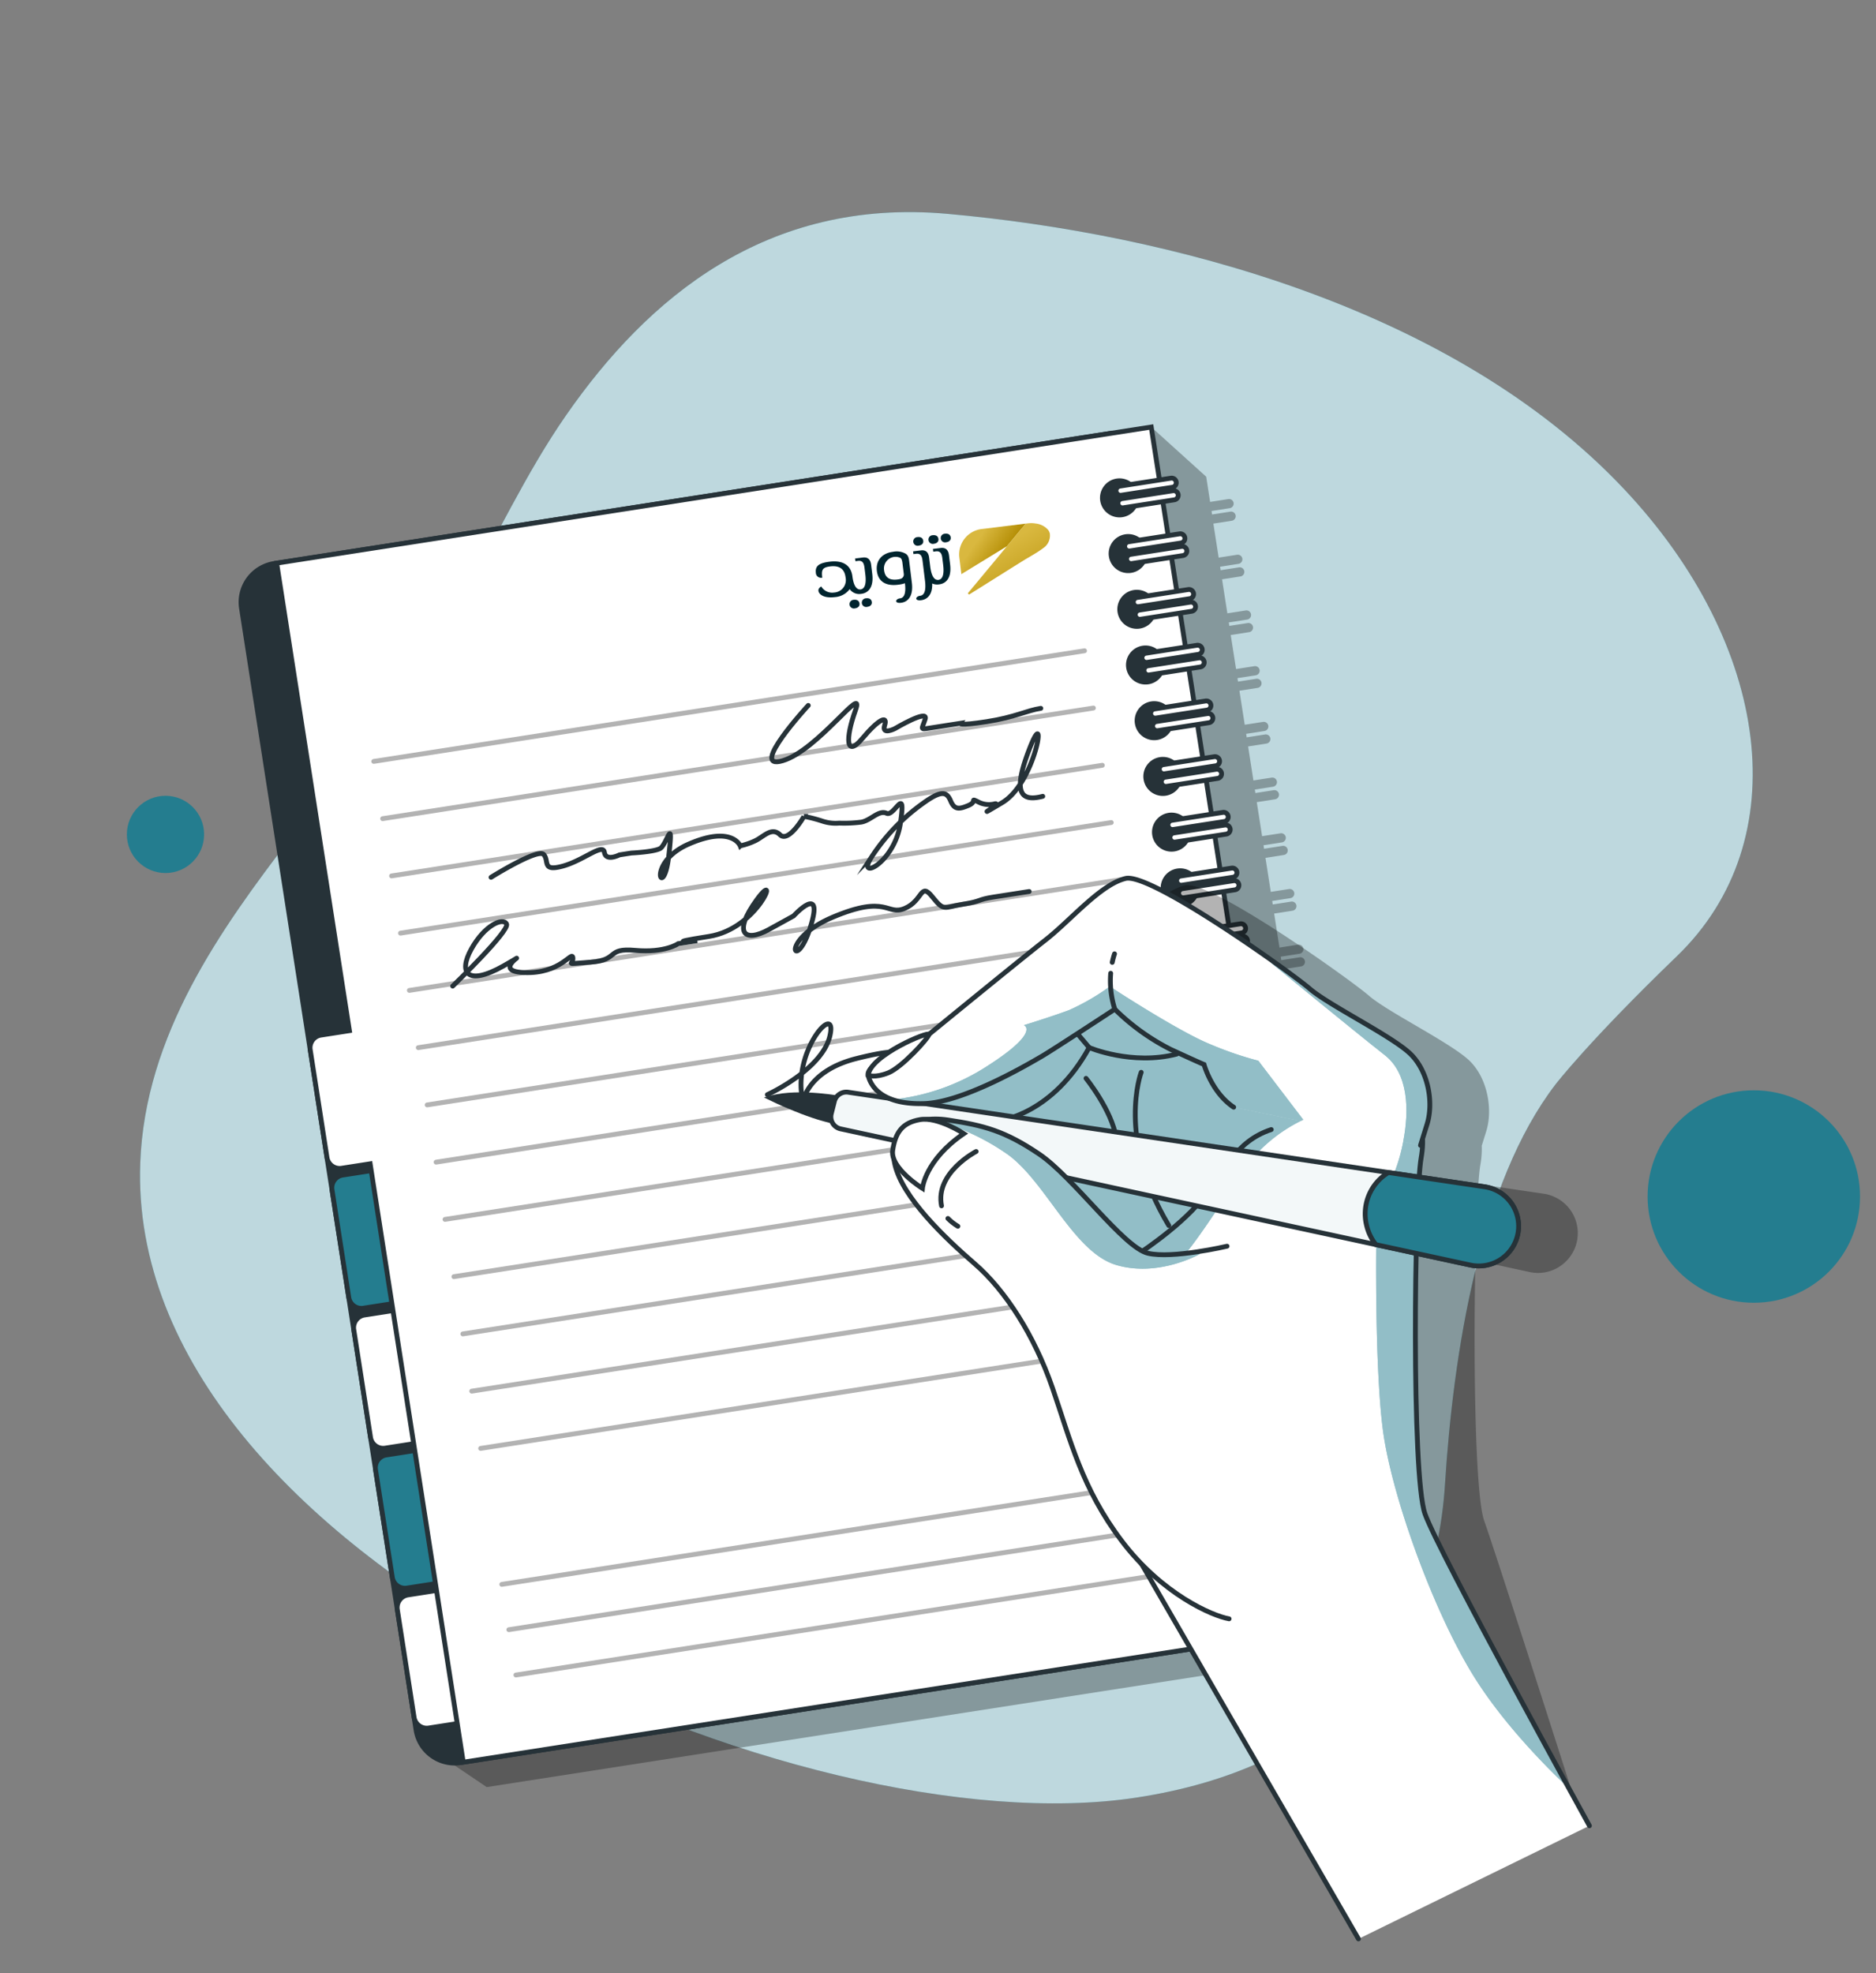 <svg xmlns="http://www.w3.org/2000/svg" xmlns:xlink="http://www.w3.org/1999/xlink" width="388.586" height="408.687" viewBox="0 0 388.586 408.687"><rect x="0" y="0" width="388.586" height="408.687" fill="#808080" stroke="none"/><defs><style>.a,.c,.j,.l{fill:#fff;}.a,.e,.f,.i,.m{stroke:#263238;}.a,.e,.f,.h,.i,.m{stroke-linecap:round;stroke-miterlimit:10;}.b,.f{fill:#247d8f;}.c{opacity:0.7;}.d,.g{opacity:0.3;}.e{fill:#263238;}.h,.i{fill:none;}.h{stroke:#000;}.k{clip-path:url(#a);}.l{opacity:0.5;}.m{fill:#f3f8f9;}.n{clip-path:url(#b);}.o{clip-path:url(#c);}.p{fill:url(#d);}.q{fill:url(#e);}.r{fill:#00242e;}</style><clipPath id="a"><path class="a" d="M361.158,449.906l-49.519-85.6s-5.542-38.89-17.349-54.539S265.924,282.7,275.53,274.7s34.005-23.294,39.018-22.318,38.665,17.955,48.172,20.747,12.839,6.8,11.422,15.022-2.02,65.784.8,73.734,34.06,64.587,34.06,64.587"/></clipPath><clipPath id="b"><path class="a" d="M333.939,306.44s-11.337,2.662-16.4,1.459-15.422-15.757-22.527-20.548-11.44-5.927-18.88-7.051-12.577,2.474-10.98,9.276,10.234,15.062,16.539,20.519,12.329,14.809,16.071,25.653,6.084,20.82,14.4,31.786,18.7,15.465,22.2,16.08"/></clipPath><clipPath id="c"><path class="a" d="M374.01,285.549l1.362-4.386c1.362-4.387.325-10.842-3.407-14.511s-16.971-10.131-20.877-13.52-32.927-24.087-38.142-22.863-11.367,8.649-16.623,12.754S272.2,262.562,272.2,262.562s-13.245,5.741-12.606,8.462,3.357,6.149,11.666,5.873,22.155-8.55,24.262-9.763,15.168-9.781,15.168-9.781a45.863,45.863,0,0,0,11.518,8.3c6.173,2.857,6.96,3.15,6.96,3.15s1.61,5.842,6.143,8.845"/></clipPath><linearGradient id="d" x1="0.101" y1="0.28" x2="1.095" y2="0.829" gradientUnits="objectBoundingBox"><stop offset="0.131" stop-color="#d9b83f"/><stop offset="0.612" stop-color="#b18a00"/></linearGradient><linearGradient id="e" x1="0.193" y1="0.08" x2="1.51" y2="2.18" xlink:href="#d"/></defs><g transform="translate(-821.723 -1120.182)"><path class="b" d="M339.266,218.367s3.039-10.9,13.346-33.982c14.1-31.576-6.17-67.072-46.354-85.582-47.1-21.7-107.694-13.614-151.372-.354-36.128,10.969-51.049,39.612-57.552,68.166-3.294,14.462-3.92,29.263-6,43.925-2.77,19.548-8.808,39.4-14.1,58.55-6.388,23.131-12.721,49.246-3.7,74.215,27.776,76.909,180.421,80.226,240.495,44.636,33.956-20.117,46.471-49.692,35-84.21C340.548,278.194,332.3,243.3,339.266,218.367Z" transform="translate(911.203 1015.169) rotate(22)"/><path class="c" d="M339.266,218.367s3.039-10.9,13.346-33.982c14.1-31.576-6.17-67.072-46.354-85.582-47.1-21.7-107.694-13.614-151.372-.354-36.128,10.969-51.049,39.612-57.552,68.166-3.294,14.462-3.92,29.263-6,43.925-2.77,19.548-8.808,39.4-14.1,58.55-6.388,23.131-12.721,49.246-3.7,74.215,27.776,76.909,180.421,80.226,240.495,44.636,33.956-20.117,46.471-49.692,35-84.21C340.548,278.194,332.3,243.3,339.266,218.367Z" transform="translate(911.203 1015.169) rotate(22)"/><g transform="translate(741.949 1071.85)"><path class="d" d="M334.924,156.186a.953.953,0,1,0-.293-1.884l-3.793.591-.113-.725,3.794-.59a.953.953,0,0,0-.293-1.883l-3.794.59-.812-5.221-11.384-10.289L169.168,410.753l11.421,7.713L367.333,389.4,365.247,376l3.794-.59a.953.953,0,1,0-.293-1.883l-3.794.59-.112-.724,3.793-.591a.953.953,0,0,0-.293-1.883l-3.793.591-1.1-7.048,3.793-.59a.953.953,0,1,0-.293-1.883l-3.793.59-.113-.724,3.793-.591a.953.953,0,1,0-.293-1.883l-3.793.59-1.1-7.047,3.794-.59a.953.953,0,0,0-.293-1.884l-3.794.591-.113-.725,3.794-.59a.953.953,0,0,0-.293-1.883l-3.794.59-1.1-7.047,3.793-.59a.953.953,0,0,0-.293-1.884l-3.793.591-.113-.725,3.793-.59a.953.953,0,1,0-.293-1.883l-3.793.59-1.1-7.047,3.793-.591a.953.953,0,1,0-.293-1.883l-3.793.59-.113-.724,3.794-.59a.953.953,0,0,0-.293-1.884l-3.794.591-1.1-7.048,3.794-.59a.953.953,0,1,0-.293-1.883l-3.794.59-.112-.724,3.793-.591a.953.953,0,0,0-.293-1.883l-3.793.591-1.1-7.048,3.793-.59a.953.953,0,1,0-.293-1.883l-3.793.59-.113-.724,3.793-.591a.953.953,0,1,0-.293-1.883l-3.793.59-1.1-7.047,3.794-.59a.953.953,0,1,0-.293-1.883l-3.794.59-.113-.724,3.794-.591a.953.953,0,0,0-.293-1.883l-3.794.59-1.1-7.047,3.793-.59a.953.953,0,0,0-.293-1.884l-3.793.591-.113-.725,3.793-.59a.953.953,0,1,0-.293-1.883l-3.793.59-1.1-7.047,3.793-.591a.953.953,0,1,0-.293-1.883l-3.793.59-.113-.724,3.794-.59a.953.953,0,0,0-.293-1.883l-3.794.59-1.1-7.047,3.794-.591a.953.953,0,1,0-.293-1.883l-3.794.59-.112-.724,3.793-.59a.953.953,0,0,0-.293-1.884l-3.793.591-1.1-7.047,3.793-.591a.953.953,0,1,0-.293-1.883l-3.793.59-.113-.724,3.793-.591A.953.953,0,1,0,348.59,244l-3.793.591-1.1-7.048,3.794-.59a.953.953,0,1,0-.293-1.883l-3.794.59-.113-.724,3.794-.591a.953.953,0,0,0-.293-1.883l-3.794.59-1.1-7.047,3.793-.59a.953.953,0,1,0-.293-1.883l-3.793.59-.113-.725,3.793-.59a.953.953,0,1,0-.293-1.883l-3.793.59-1.1-7.047,3.793-.59a.953.953,0,1,0-.293-1.884l-3.793.591-.113-.725,3.794-.59a.953.953,0,0,0-.293-1.883l-3.794.59-1.1-7.047,3.794-.591a.953.953,0,1,0-.293-1.883l-3.794.59-.112-.724,3.793-.59a.953.953,0,0,0-.293-1.884l-3.793.591-1.1-7.047,3.793-.591a.953.953,0,0,0-.293-1.883l-3.793.59-.113-.724,3.793-.59a.953.953,0,1,0-.293-1.884l-3.793.591-1.1-7.048,3.794-.59a.953.953,0,1,0-.293-1.883l-3.794.59-.113-.724,3.794-.591a.953.953,0,1,0-.293-1.883l-3.794.59-1.1-7.047,3.793-.59a.953.953,0,1,0-.293-1.883l-3.793.59-.113-.724,3.793-.591a.953.953,0,1,0-.293-1.883l-3.793.59-1.1-7.047Z"/><path class="e" d="M175.2,413.394l173.153-26.947L309.7,138.1,136.552,165.049a8.1,8.1,0,0,0-6.755,9.245l36.158,232.345A8.1,8.1,0,0,0,175.2,413.394Z"/><path class="a" d="M0,0H9.983a2.65,2.65,0,0,1,2.65,2.65v22.6a2.65,2.65,0,0,1-2.65,2.65H0a0,0,0,0,1,0,0V0A0,0,0,0,1,0,0Z" transform="translate(178.438 404.696) rotate(171.155)"/><path class="f" d="M0,0H9.983a2.65,2.65,0,0,1,2.65,2.65v22.6a2.65,2.65,0,0,1-2.65,2.65H0a0,0,0,0,1,0,0V0A0,0,0,0,1,0,0Z" transform="matrix(-0.988, 0.154, -0.154, -0.988, 173.928, 375.711)"/><path class="a" d="M0,0H9.983a2.65,2.65,0,0,1,2.65,2.65v22.6a2.65,2.65,0,0,1-2.65,2.65H0a0,0,0,0,1,0,0V0A0,0,0,0,1,0,0Z" transform="translate(169.417 346.727) rotate(171.155)"/><path class="f" d="M0,0H9.983a2.65,2.65,0,0,1,2.65,2.65v22.6a2.65,2.65,0,0,1-2.65,2.65H0a0,0,0,0,1,0,0V0A0,0,0,0,1,0,0Z" transform="translate(164.907 317.743) rotate(171.154)"/><path class="a" d="M146.241,262.721l5.912-.92-15.07-96.834,181.153-28.192,38.648,248.344L175.731,413.311,156.444,289.373l-5.913.92a2.65,2.65,0,0,1-3.026-2.211l-3.475-22.335A2.649,2.649,0,0,1,146.241,262.721Z"/><path class="e" d="M308.166,151.994a3.54,3.54,0,1,0,2.953-4.041A3.541,3.541,0,0,0,308.166,151.994Z"/><path class="a" d="M312.031,150.9l10.575-1.645a.954.954,0,0,0,.8-1.089h0a.952.952,0,0,0-1.088-.795l-10.575,1.646a.953.953,0,0,0-.8,1.088h0A.953.953,0,0,0,312.031,150.9Z"/><path class="a" d="M312.437,153.5l10.575-1.646a.953.953,0,0,0,.8-1.088h0a.953.953,0,0,0-1.088-.795l-10.575,1.646a.953.953,0,0,0-.8,1.088h0A.953.953,0,0,0,312.437,153.5Z"/><path class="e" d="M309.962,163.533a3.54,3.54,0,1,0,2.953-4.042A3.539,3.539,0,0,0,309.962,163.533Z"/><path class="a" d="M313.827,162.434l10.575-1.646a.953.953,0,0,0,.795-1.088h0a.954.954,0,0,0-1.088-.8l-10.575,1.646a.953.953,0,0,0-.795,1.088h0A.954.954,0,0,0,313.827,162.434Z"/><path class="a" d="M314.233,165.041l10.575-1.646a.953.953,0,0,0,.795-1.088h0a.953.953,0,0,0-1.088-.8l-10.576,1.646a.953.953,0,0,0-.795,1.088h0A.953.953,0,0,0,314.233,165.041Z"/><path class="e" d="M311.757,175.071a3.54,3.54,0,1,0,2.954-4.042A3.54,3.54,0,0,0,311.757,175.071Z"/><path class="a" d="M315.622,173.972l10.576-1.646a.953.953,0,0,0,.8-1.088h0a.953.953,0,0,0-1.088-.8l-10.576,1.645a.954.954,0,0,0-.8,1.089h0A.953.953,0,0,0,315.622,173.972Z"/><path class="a" d="M316.028,176.579l10.575-1.645a.954.954,0,0,0,.8-1.089h0a.952.952,0,0,0-1.088-.795L315.735,174.7a.953.953,0,0,0-.795,1.088h0A.953.953,0,0,0,316.028,176.579Z"/><path class="e" d="M313.553,186.609a3.54,3.54,0,1,0,2.953-4.042A3.539,3.539,0,0,0,313.553,186.609Z"/><path class="a" d="M317.418,185.51l10.575-1.646a.953.953,0,0,0,.795-1.088h0a.953.953,0,0,0-1.088-.795l-10.575,1.646a.953.953,0,0,0-.8,1.088h0A.953.953,0,0,0,317.418,185.51Z"/><path class="a" d="M317.824,188.118l10.575-1.646a.953.953,0,0,0,.8-1.089h0a.954.954,0,0,0-1.088-.795l-10.575,1.646a.953.953,0,0,0-.8,1.088h0A.954.954,0,0,0,317.824,188.118Z"/><path class="e" d="M315.349,198.147A3.54,3.54,0,1,0,318.3,194.1,3.538,3.538,0,0,0,315.349,198.147Z"/><path class="a" d="M319.214,197.048l10.575-1.646a.953.953,0,0,0,.8-1.088h0a.953.953,0,0,0-1.088-.795l-10.576,1.646a.953.953,0,0,0-.8,1.088h0A.953.953,0,0,0,319.214,197.048Z"/><path class="a" d="M319.619,199.656,330.2,198.01a.953.953,0,0,0,.795-1.088h0a.953.953,0,0,0-1.088-.795l-10.576,1.645a.953.953,0,0,0-.795,1.088h0A.953.953,0,0,0,319.619,199.656Z"/><path class="e" d="M317.144,209.685a3.54,3.54,0,1,0,2.953-4.042A3.541,3.541,0,0,0,317.144,209.685Z"/><path class="a" d="M321.009,208.586l10.575-1.646a.953.953,0,0,0,.795-1.088h0a.952.952,0,0,0-1.088-.795L320.716,206.7a.953.953,0,0,0-.8,1.088h0A.953.953,0,0,0,321.009,208.586Z"/><path class="a" d="M321.415,211.194l10.575-1.646a.953.953,0,0,0,.8-1.088h0a.953.953,0,0,0-1.088-.8l-10.575,1.645a.954.954,0,0,0-.8,1.089h0A.953.953,0,0,0,321.415,211.194Z"/><path class="e" d="M318.94,221.224a3.54,3.54,0,1,0,2.953-4.042A3.54,3.54,0,0,0,318.94,221.224Z"/><path class="a" d="M322.8,220.124l10.575-1.645a.953.953,0,0,0,.795-1.088h0a.953.953,0,0,0-1.088-.8l-10.575,1.646a.953.953,0,0,0-.795,1.088h0A.952.952,0,0,0,322.8,220.124Z"/><path class="a" d="M323.211,222.732l10.575-1.646a.953.953,0,0,0,.795-1.088h0a.953.953,0,0,0-1.088-.795l-10.576,1.646a.953.953,0,0,0-.795,1.088h0A.953.953,0,0,0,323.211,222.732Z"/><path class="e" d="M320.735,232.762a3.54,3.54,0,1,0,2.954-4.042A3.54,3.54,0,0,0,320.735,232.762Z"/><path class="a" d="M324.6,231.663l10.576-1.646a.953.953,0,0,0,.8-1.088h0a.953.953,0,0,0-1.088-.795l-10.576,1.645a.953.953,0,0,0-.8,1.089h0A.954.954,0,0,0,324.6,231.663Z"/><path class="a" d="M325.006,234.27l10.575-1.646a.953.953,0,0,0,.8-1.088h0a.952.952,0,0,0-1.088-.795l-10.575,1.646a.953.953,0,0,0-.8,1.088h0A.953.953,0,0,0,325.006,234.27Z"/><path class="e" d="M322.531,244.3a3.54,3.54,0,1,0,2.953-4.042A3.54,3.54,0,0,0,322.531,244.3Z"/><path class="a" d="M326.4,243.2l10.575-1.646a.953.953,0,0,0,.795-1.088h0a.953.953,0,0,0-1.088-.795L326.1,241.318a.952.952,0,0,0-.795,1.088h0A.953.953,0,0,0,326.4,243.2Z"/><path class="a" d="M326.8,245.808l10.575-1.645a.953.953,0,0,0,.795-1.089h0a.953.953,0,0,0-1.088-.795l-10.575,1.646a.953.953,0,0,0-.8,1.088h0A.952.952,0,0,0,326.8,245.808Z"/><path class="e" d="M324.327,255.838a3.54,3.54,0,1,0,2.953-4.042A3.538,3.538,0,0,0,324.327,255.838Z"/><path class="a" d="M328.192,254.739l10.575-1.646a.953.953,0,0,0,.8-1.088h0a.953.953,0,0,0-1.088-.795L327.9,252.856a.953.953,0,0,0-.8,1.088h0A.953.953,0,0,0,328.192,254.739Z"/><path class="a" d="M328.6,257.346l10.576-1.645a.953.953,0,0,0,.795-1.088h0a.954.954,0,0,0-1.088-.8L328.3,255.463a.953.953,0,0,0-.795,1.088h0A.952.952,0,0,0,328.6,257.346Z"/><path class="e" d="M326.122,267.376a3.54,3.54,0,1,0,2.953-4.042A3.539,3.539,0,0,0,326.122,267.376Z"/><path class="a" d="M329.987,266.277l10.575-1.646a.953.953,0,0,0,.795-1.088h0a.952.952,0,0,0-1.088-.8l-10.575,1.646a.953.953,0,0,0-.8,1.088h0A.953.953,0,0,0,329.987,266.277Z"/><path class="a" d="M330.393,268.885l10.575-1.646a.953.953,0,0,0,.8-1.088h0a.953.953,0,0,0-1.088-.8L330.1,267a.952.952,0,0,0-.8,1.088h0A.953.953,0,0,0,330.393,268.885Z"/><path class="e" d="M327.918,278.914a3.54,3.54,0,1,0,2.953-4.042A3.54,3.54,0,0,0,327.918,278.914Z"/><path class="a" d="M331.783,277.815l10.575-1.645a.954.954,0,0,0,.8-1.089h0a.953.953,0,0,0-1.088-.795l-10.575,1.646a.953.953,0,0,0-.795,1.088h0A.952.952,0,0,0,331.783,277.815Z"/><path class="a" d="M332.189,280.423l10.575-1.646a.953.953,0,0,0,.795-1.088h0a.953.953,0,0,0-1.088-.795l-10.576,1.646a.953.953,0,0,0-.795,1.088h0A.953.953,0,0,0,332.189,280.423Z"/><path class="e" d="M329.713,290.453a3.54,3.54,0,1,0,2.954-4.042A3.54,3.54,0,0,0,329.713,290.453Z"/><path class="a" d="M333.578,289.353l10.576-1.645a.953.953,0,0,0,.8-1.088h0a.953.953,0,0,0-1.088-.795l-10.576,1.645a.953.953,0,0,0-.8,1.088h0A.953.953,0,0,0,333.578,289.353Z"/><path class="a" d="M333.984,291.961l10.575-1.646a.953.953,0,0,0,.8-1.088h0a.952.952,0,0,0-1.088-.795l-10.575,1.646a.953.953,0,0,0-.8,1.088h0A.953.953,0,0,0,333.984,291.961Z"/><path class="e" d="M331.509,301.991a3.54,3.54,0,1,0,2.953-4.042A3.54,3.54,0,0,0,331.509,301.991Z"/><path class="a" d="M335.374,300.892l10.575-1.646a.953.953,0,0,0,.795-1.088h0a.953.953,0,0,0-1.088-.795l-10.575,1.645a.953.953,0,0,0-.795,1.089h0A.953.953,0,0,0,335.374,300.892Z"/><path class="a" d="M335.78,303.5l10.575-1.646a.952.952,0,0,0,.795-1.088h0a.953.953,0,0,0-1.088-.8l-10.575,1.646a.953.953,0,0,0-.8,1.088h0A.952.952,0,0,0,335.78,303.5Z"/><path class="e" d="M333.3,313.529a3.54,3.54,0,1,0,2.953-4.042A3.538,3.538,0,0,0,333.3,313.529Z"/><path class="a" d="M337.17,312.43l10.575-1.646a.953.953,0,0,0,.8-1.088h0a.953.953,0,0,0-1.088-.8l-10.576,1.646a.953.953,0,0,0-.8,1.088h0A.953.953,0,0,0,337.17,312.43Z"/><path class="a" d="M337.575,315.037l10.576-1.645a.953.953,0,0,0,.8-1.088h0a.953.953,0,0,0-1.088-.8l-10.576,1.646a.953.953,0,0,0-.8,1.088h0A.953.953,0,0,0,337.575,315.037Z"/><path class="e" d="M335.1,325.067a3.54,3.54,0,1,0,2.953-4.042A3.539,3.539,0,0,0,335.1,325.067Z"/><path class="a" d="M338.965,323.968l10.575-1.646a.953.953,0,0,0,.795-1.088h0a.952.952,0,0,0-1.088-.8l-10.575,1.646a.953.953,0,0,0-.795,1.088h0A.953.953,0,0,0,338.965,323.968Z"/><path class="a" d="M339.371,326.576l10.575-1.646a.953.953,0,0,0,.795-1.088h0a.953.953,0,0,0-1.088-.8l-10.575,1.645a.954.954,0,0,0-.8,1.089h0A.953.953,0,0,0,339.371,326.576Z"/><path class="e" d="M336.9,336.605a3.54,3.54,0,1,0,2.953-4.042A3.54,3.54,0,0,0,336.9,336.605Z"/><path class="a" d="M340.761,335.506l10.575-1.645a.954.954,0,0,0,.8-1.089h0a.953.953,0,0,0-1.088-.8l-10.575,1.646a.953.953,0,0,0-.795,1.088h0A.952.952,0,0,0,340.761,335.506Z"/><path class="a" d="M341.167,338.114l10.575-1.646a.953.953,0,0,0,.795-1.088h0a.953.953,0,0,0-1.088-.8l-10.576,1.645a.954.954,0,0,0-.795,1.089h0A.953.953,0,0,0,341.167,338.114Z"/><path class="e" d="M338.691,348.144a3.54,3.54,0,1,0,2.954-4.042A3.541,3.541,0,0,0,338.691,348.144Z"/><path class="a" d="M342.556,347.044l10.576-1.645a.953.953,0,0,0,.8-1.089h0a.953.953,0,0,0-1.089-.795l-10.575,1.646a.953.953,0,0,0-.8,1.088h0A.953.953,0,0,0,342.556,347.044Z"/><path class="a" d="M342.962,349.652l10.575-1.646a.953.953,0,0,0,.8-1.088h0a.952.952,0,0,0-1.088-.8l-10.575,1.646a.953.953,0,0,0-.8,1.088h0A.953.953,0,0,0,342.962,349.652Z"/><path class="e" d="M340.487,359.682a3.54,3.54,0,1,0,2.953-4.042A3.54,3.54,0,0,0,340.487,359.682Z"/><path class="a" d="M344.352,358.583l10.575-1.646a.953.953,0,0,0,.795-1.088h0a.953.953,0,0,0-1.088-.8L344.059,356.7a.953.953,0,0,0-.795,1.089h0A.953.953,0,0,0,344.352,358.583Z"/><path class="a" d="M344.758,361.19l10.575-1.646a.953.953,0,0,0,.795-1.088h0a.953.953,0,0,0-1.088-.795l-10.575,1.646a.953.953,0,0,0-.795,1.088h0A.952.952,0,0,0,344.758,361.19Z"/><path class="e" d="M342.282,371.22a3.54,3.54,0,1,0,2.954-4.042A3.54,3.54,0,0,0,342.282,371.22Z"/><path class="a" d="M346.148,370.121l10.575-1.646a.953.953,0,0,0,.8-1.088h0a.953.953,0,0,0-1.088-.795l-10.576,1.645a.954.954,0,0,0-.8,1.089h0A.953.953,0,0,0,346.148,370.121Z"/><path class="a" d="M346.553,372.728l10.576-1.645a.954.954,0,0,0,.8-1.089h0a.953.953,0,0,0-1.089-.795l-10.575,1.646a.953.953,0,0,0-.8,1.088h0A.953.953,0,0,0,346.553,372.728Z"/><g class="g"><line class="h" y1="22.912" x2="147.228" transform="translate(157.19 183.118)"/><line class="h" y1="22.912" x2="147.228" transform="translate(159.035 194.975)"/><line class="h" y1="22.912" x2="147.228" transform="translate(160.88 206.833)"/><line class="h" y1="22.912" x2="147.228" transform="translate(162.726 218.69)"/><line class="h" y1="22.912" x2="147.228" transform="translate(164.571 230.547)"/><line class="h" y1="22.912" x2="147.228" transform="translate(166.416 242.404)"/><line class="h" y1="22.912" x2="147.228" transform="translate(168.261 254.262)"/><line class="h" y1="22.912" x2="147.228" transform="translate(170.107 266.119)"/><line class="h" y1="22.912" x2="147.228" transform="translate(171.952 277.976)"/><line class="h" y1="22.912" x2="147.228" transform="translate(173.797 289.834)"/><line class="h" y1="22.912" x2="147.228" transform="translate(175.642 301.691)"/><line class="h" y1="22.912" x2="147.228" transform="translate(177.488 313.548)"/><line class="h" y1="22.912" x2="147.228" transform="translate(179.333 325.405)"/><line class="h" y1="22.912" x2="147.228" transform="translate(183.715 353.566)"/><line class="h" y1="22.912" x2="147.228" transform="translate(185.176 362.953)"/><line class="h" y1="22.912" x2="147.228" transform="translate(186.637 372.34)"/></g><path class="i" d="M178.194,217.436s-12.56,13.593-5.3,11.451,17.193-16.338,15.074-10.442-2,9.926,1.417,5.852,5.313-4.875,4.633-2.745,2.13.681,2.13.681,6.949-4.118,6.269-1.988-1.175,2.207.8,1.9l6.423-1s-.417.571,5.511-.352,8.245-2.295,11.21-2.756" transform="translate(69 -23)"/><path class="i" d="M172.486,236.035s9.683-6.061,10.9-4.733-.45,3.612,3.919,2.426,8.355-4.842,8.662-2.866,3.119.527,3.119.527l2.47-.384s4.523-.2,5.928-.923,2.877-7.532,1.79,1.745-4.863,1.263,4.139-2.668,10.683.362,10.683.362a13.989,13.989,0,0,0,2.887-.956c1.9-.8,3.568-3.085,5.358-1.339s4.973-3.81,4.973-3.81a29.642,29.642,0,0,1,3.689.944,8.649,8.649,0,0,0,3.612.45,27.715,27.715,0,0,0,4.524-.2c1.976-.308,3.645-2.592,5.281-1.834s4.094-6.2,2.854,2.086-9.254,12.066-5.994,7.005a41.439,41.439,0,0,1,10.891-11.309c3.645-2.592,4.71-2.252,5.511-.352s1.79,1.745,3.689.944.264-1.559,1.9-.8a4.758,4.758,0,0,0,3.613.45c1.482-.231-5.468,3.887,1.482-.231s9.429-20.7,5.8-11.528-2.261,11.484,2.6,10.221" transform="translate(9 -6)"/><path class="i" d="M173.541,252.569S185.419,241.106,184.7,239.7s-4.524.2-7.29,5.183-.823,7.718,6.62,3.524-3.381,1.032,4.26,1.361,9.914-4.579,10.145-3.1-2.317,1.372,3.689.944,3.074-3.009,9.233-2.449,8.893-1.384,8.893-1.384l3.952-.615s-7.981.736,2.394-.879,14.952-14.471,9.946-7.62-2.645,9.014,2.482,6.192l5.127-2.822s6.488-7.082,3.426,2.5-6.686,2.559,4.71-2.251,11.1-.209,14.9-1.812,3.184-5.556,5.7-2.4,2.361,2.163,6.313,1.548,2.888-.956,6.346-1.494l7.411-1.153"/><path class="i" d="M175.541,286.429s11.549-4.77,13.386-11.739-7.26,2.08-6.28,11.936-4.411-3.632,11.7-7.048,5.118,2.424,6.927,4.052,8.452-4.681,8.3-2.4,2.82,2.885,10.921-1.542-5.1-3.563-5.728-.333,3.294,1.934,13.311-.422.215.883,6.418.265,19.865-8.314,17.17-4.88-.091,5.438,2.927,3.328,9.419-7.725,9.956-5.517a4.021,4.021,0,0,1-1.237,3.743" transform="matrix(0.999, -0.035, 0.035, 0.999, 53.331, -4.949)"/></g><g transform="translate(741.949 1071.85)"><path class="d" d="M387.208,363.326c-1.921-5.409-2.256-33.79-1.827-53.967l11.227,2.428a8.149,8.149,0,0,0,6.932-1.663,8.37,8.37,0,0,0,1.005-.97,8.191,8.191,0,0,0,1.957-4.212q.061-.423.081-.84a8.243,8.243,0,0,0-7.022-8.522L386,293.565c.125-1.767.262-3.131.407-3.972a18.576,18.576,0,0,0,.29-3.962c.2-.649.5-1.605.94-3.026,1.362-4.386.325-10.841-3.407-14.511s-16.971-10.13-20.877-13.519-32.928-24.087-38.143-22.863-11.366,8.649-16.622,12.754S284.465,264,284.465,264c.06-.656-9.718,3.3-12.1,7.129a1.65,1.65,0,0,0-.509,1.333,6.937,6.937,0,0,0,4.341,4.785l-8.477-1.26a2.559,2.559,0,0,0-2.507,1.124c-3.007-.454-9.119-1.122-13.537.089,0,0,7.214,3.525,12.606,4.7a2.55,2.55,0,0,0,1.876,1.678l11.248,2.432a13.068,13.068,0,0,0-.464,2,3.589,3.589,0,0,0,.254,1.819,11.385,11.385,0,0,0,.211,1.182c1.6,6.8,10.235,15.061,16.54,20.519s12.328,14.809,16.07,25.652,6.085,20.821,14.4,31.787a50.385,50.385,0,0,0,4.61,5.269l77.571,48.97S390.032,371.276,387.208,363.326ZM286.042,278.054a6.929,6.929,0,0,0-.372.6l-2.142-.318A17.562,17.562,0,0,0,286.042,278.054Z"/><path class="j" d="M361.158,449.906l-49.519-85.6s-5.542-38.89-17.349-54.539S265.924,282.7,275.53,274.7s34.005-23.294,39.018-22.318,38.665,17.955,48.172,20.747,12.839,6.8,11.422,15.022-2.02,65.784.8,73.734,34.06,64.587,34.06,64.587"/><g class="k"><path class="b" d="M374.945,361.884c-2.823-7.95-2.221-65.507-.8-73.734.868-5.042-.057-8.493-3.083-11.055a36.646,36.646,0,0,1-2.191,13.392c-2.671,7.568-4.006,12.91-4.006,12.91s-.445,27.154,1.335,40.954,10.684,38.284,19.142,51.639c6.259,9.882,15.193,18.783,19.419,22.747C396.118,402.956,377.118,368,374.945,361.884Z"/><path class="l" d="M374.945,361.884c-2.823-7.95-2.221-65.507-.8-73.734.868-5.042-.057-8.493-3.083-11.055a36.646,36.646,0,0,1-2.191,13.392c-2.671,7.568-4.006,12.91-4.006,12.91s-.445,27.154,1.335,40.954,10.684,38.284,19.142,51.639c6.259,9.882,15.193,18.783,19.419,22.747C396.118,402.956,377.118,368,374.945,361.884Z"/></g><path class="i" d="M361.158,449.906l-49.519-85.6s-5.542-38.89-17.349-54.539S265.924,282.7,275.53,274.7s34.005-23.294,39.018-22.318,38.665,17.955,48.172,20.747,12.839,6.8,11.422,15.022-2.02,65.784.8,73.734,34.06,64.587,34.06,64.587"/><path class="b" d="M262.476,276.242a44.556,44.556,0,0,0,21.812-7.122c11.129-7.123,7.568-8.458,7.568-8.458s5.787-1.781,9.348-3.116a46.594,46.594,0,0,0,8.458-4.9s14.245,9.348,20.923,12.019a72.083,72.083,0,0,0,9.833,3.364l9.308,12.217a31.939,31.939,0,0,0-12.909,11.129c-5.342,8.013-12.019,18.7-15.135,20.032s-1.781,2.671-15.581-2.671S261.585,284.255,262.476,276.242Z"/><path class="l" d="M262.476,276.242a44.556,44.556,0,0,0,21.812-7.122c11.129-7.123,7.568-8.458,7.568-8.458s5.787-1.781,9.348-3.116a46.594,46.594,0,0,0,8.458-4.9s14.245,9.348,20.923,12.019a72.083,72.083,0,0,0,9.833,3.364l9.308,12.217a31.939,31.939,0,0,0-12.909,11.129c-5.342,8.013-12.019,18.7-15.135,20.032s-1.781,2.671-15.581-2.671S261.585,284.255,262.476,276.242Z"/><path class="i" d="M287.143,280.346s10.7-1.315,18.237-15.047c0,0,8.878,3.76,18.121,1.35"/><path class="i" d="M316.153,270.425s-5.168,13.653,5.717,31.726"/><path class="i" d="M304.724,271.673s5.384,6.63,6.261,12.4"/><path class="i" d="M314.814,308.538s8.951-5.69,13.782-11.609,6.954-12.159,14.5-14.649"/><line class="i" x1="2.193" y1="2.591" transform="translate(303.187 262.708)"/><path class="e" d="M254.779,275.982s-9.294-1.885-15.363-.221c0,0,8.92,4.366,14.334,5.008Z"/><path class="m" d="M387.3,294.137,255.46,274.549a2.56,2.56,0,0,0-2.86,1.907l-.644,2.557a2.561,2.561,0,0,0,1.942,3.128l130.447,28.2a8.242,8.242,0,0,0,9.894-6.845h0A8.241,8.241,0,0,0,387.3,294.137Z"/><path class="f" d="M387.3,294.137l-19.926-2.96a9.986,9.986,0,0,0-4.535,10.936,10.27,10.27,0,0,0,1.918,4l19.59,4.235a8.242,8.242,0,0,0,9.894-6.845h0A8.241,8.241,0,0,0,387.3,294.137Z"/><path class="j" d="M333.939,306.44s-11.337,2.662-16.4,1.459-15.422-15.757-22.527-20.548-11.44-5.927-18.88-7.051-12.577,2.474-10.98,9.276,10.234,15.062,16.539,20.519,12.329,14.809,16.071,25.653,6.084,20.82,14.4,31.786,18.7,15.465,22.2,16.08"/><g class="n"><path class="b" d="M328.314,308.048s-.288-.145-.8-.41c-3.442.506-7.475.855-9.979.261-5.067-1.2-15.422-15.757-22.527-20.548s-11.44-5.927-18.88-7.051a16.466,16.466,0,0,0-3.589-.159,48.4,48.4,0,0,1,15.984,7.308c7.915,5.717,13.632,20.229,22.427,22.868S328.314,308.048,328.314,308.048Z"/><path class="l" d="M328.314,308.048s-.288-.145-.8-.41c-3.442.506-7.475.855-9.979.261-5.067-1.2-15.422-15.757-22.527-20.548s-11.44-5.927-18.88-7.051a16.466,16.466,0,0,0-3.589-.159,48.4,48.4,0,0,1,15.984,7.308c7.915,5.717,13.632,20.229,22.427,22.868S328.314,308.048,328.314,308.048Z"/></g><path class="i" d="M333.939,306.44s-11.337,2.662-16.4,1.459-15.422-15.757-22.527-20.548-11.44-5.927-18.88-7.051-12.577,2.474-10.98,9.276,10.234,15.062,16.539,20.519,12.329,14.809,16.071,25.653,6.084,20.82,14.4,31.786,18.7,15.465,22.2,16.08"/><path class="a" d="M270.84,294.46s.536-5.867,8.58-11.344c0,0-5.372-3.524-9.053-2.9s-5.123,2.638-5.685,6.359S270.84,294.46,270.84,294.46Z"/><path class="i" d="M276.119,300.693a10.769,10.769,0,0,0,2.065,1.612"/><path class="i" d="M281.965,286.824s-8.537,4.4-7.166,11.252"/><path class="j" d="M374.01,285.549l1.362-4.386c1.362-4.387.325-10.842-3.407-14.511s-16.971-10.131-20.877-13.52-32.927-24.087-38.142-22.863-11.367,8.649-16.623,12.754S272.2,262.562,272.2,262.562s-13.245,5.741-12.606,8.462,3.357,6.149,11.666,5.873,22.155-8.55,24.262-9.763,15.168-9.781,15.168-9.781a45.863,45.863,0,0,0,11.518,8.3c6.173,2.857,6.96,3.15,6.96,3.15s1.61,5.842,6.143,8.845"/><g class="o"><path class="b" d="M366.642,266.894c4.8,3.771,5.1,11.232,3.774,17.922l3.594.733,1.362-4.386c1.362-4.387.325-10.842-3.407-14.511s-16.971-10.131-20.877-13.52c-1.019-.884-3.757-2.952-7.327-5.5l-.712.116S360.41,262,366.642,266.894Z"/><path class="l" d="M366.642,266.894c4.8,3.771,5.1,11.232,3.774,17.922l3.594.733,1.362-4.386c1.362-4.387.325-10.842-3.407-14.511s-16.971-10.131-20.877-13.52c-1.019-.884-3.757-2.952-7.327-5.5l-.712.116S360.41,262,366.642,266.894Z"/><path class="b" d="M262.476,276.242a44.556,44.556,0,0,0,21.812-7.122c11.129-7.123,7.568-8.458,7.568-8.458s5.787-1.781,9.348-3.116a46.594,46.594,0,0,0,8.458-4.9s14.245,9.348,20.923,12.019a72.083,72.083,0,0,0,9.833,3.364l9.308,12.217a31.939,31.939,0,0,0-12.909,11.129c-5.342,8.013-12.019,18.7-15.135,20.032s-1.781,2.671-15.581-2.671S261.585,284.255,262.476,276.242Z"/><path class="l" d="M262.476,276.242a44.556,44.556,0,0,0,21.812-7.122c11.129-7.123,7.568-8.458,7.568-8.458s5.787-1.781,9.348-3.116a46.594,46.594,0,0,0,8.458-4.9s14.245,9.348,20.923,12.019a72.083,72.083,0,0,0,9.833,3.364l9.308,12.217a31.939,31.939,0,0,0-12.909,11.129c-5.342,8.013-12.019,18.7-15.135,20.032s-1.781,2.671-15.581-2.671S261.585,284.255,262.476,276.242Z"/></g><path class="i" d="M374.01,285.549l1.362-4.386c1.362-4.387.325-10.842-3.407-14.511s-16.971-10.131-20.877-13.52-32.927-24.087-38.142-22.863-11.367,8.649-16.623,12.754S272.2,262.562,272.2,262.562s-13.245,5.741-12.606,8.462,3.357,6.149,11.666,5.873,22.155-8.55,24.262-9.763,15.168-9.781,15.168-9.781a45.863,45.863,0,0,0,11.518,8.3c6.173,2.857,6.96,3.15,6.96,3.15s1.61,5.842,6.143,8.845"/><path class="a" d="M259.6,271.024s1.346.641,4.187-.5,8.352-7.224,8.419-7.957S260.051,266.85,259.6,271.024Z"/><path class="i" d="M310.159,247.651a16.738,16.738,0,0,1,.472-1.767"/><path class="i" d="M310.692,257.353a19.45,19.45,0,0,1-.855-7.44"/></g><g transform="translate(726.16 1087.197) rotate(-7)"><g transform="translate(273.986 177.919)"><path class="p" d="M482.053,177.919h-9.2a5.308,5.308,0,0,0-5.308,5.308v3.451l10.076-4.587Z" transform="translate(-467.543 -177.919)"/><path class="q" d="M492.03,179.827a3.96,3.96,0,0,0-2.46-1.682,5.327,5.327,0,0,0-1.531-.226h-.49l-4.433,4.173-9.228,8.688c.066.1.138.2.212.3q2.15-1.005,4.3-2.011c2.576-1.2,5.142-2.421,7.723-3.611,1.456-.671,2.99-1.243,4.377-2.05a3.133,3.133,0,0,0,1.755-2.838A2.091,2.091,0,0,0,492.03,179.827Z" transform="translate(-473.04 -177.919)"/></g><g transform="translate(244.108 177.956)"><path class="r" d="M345.036,197.531a1.336,1.336,0,0,0-.053-.135,1.5,1.5,0,0,0-.343-.461s-.006,0-.008-.006a3.777,3.777,0,0,0-2.594-.727c-2.3,0-3.784,1.388-3.784,3.535,0,2.167,1.41,3.36,3.97,3.36a6.866,6.866,0,0,0,1.487-.128v.013c0,1.461-.262,2.963-1.374,2.963-1.026,0-1.329.938.087.938s2.724-1.022,2.724-3.837V198.4A2.777,2.777,0,0,0,345.036,197.531Zm-1.323,3.495a.941.941,0,0,1-.768.927,3.836,3.836,0,0,1-.689.051c-1.681,0-2.5-.74-2.5-2.267a2.407,2.407,0,0,1,3.571-2.156.668.668,0,0,1,.307.409,3.317,3.317,0,0,1,.077.8Z" transform="translate(-325.665 -193.794)"/><path class="r" d="M400.468,179.98a.9.9,0,1,1,0-1.787c.652,0,1.068.326,1.068.916C401.535,179.677,401.077,179.98,400.468,179.98Z" transform="translate(-378.651 -178.193)"/><path class="r" d="M254.166,199.3h-1.634v.568h.567c1.044,0,1.134.848,1.134,1.589v1.381c0,1.453-.26,2.946-1.357,2.962-1.043-.026-1.323-1.4-1.343-2.787,0-.055,0-.107,0-.162v-.013c-.043-2.27-1.563-3.52-4.292-3.52-1.879,0-3.131.322-3.131,1.9a1.061,1.061,0,0,0,1.1,1.2h.094v-.094c0-1.519.275-2.024,1.905-2.024,1.905,0,2.878.873,2.89,2.6v.07a2.583,2.583,0,0,1-2.79,2.8,2.615,2.615,0,0,1-2.4-1.5l-.047-.079-.079.043c-.424.231-.6.469-.6.794,0,.591.683,1.707,3.268,1.707a4.146,4.146,0,0,0,3.2-1.271,2.393,2.393,0,0,0,2.169,1.263c.023,0,.041,0,.063,0l.063,0c1.419,0,2.725-1.022,2.725-3.836v-1.836C255.669,200.52,255.626,199.3,254.166,199.3Z" transform="translate(-244.108 -196.478)"/><path class="r" d="M399.868,199.307h-1.634v.568h.567c1.044,0,1.134.848,1.134,1.589v1.381c0,1.451-.259,2.94-1.351,2.962-1.092-.022-1.351-1.511-1.351-2.962v-1.778c0-.548-.043-1.767-1.5-1.767h-1.634v.568h.567c1.044,0,1.134.848,1.134,1.589v4.191c0,1.461-.262,2.964-1.374,2.964-1.025,0-1.329.936.086.936,1.3,0,2.5-.861,2.694-3.165a2.474,2.474,0,0,0,1.319.361l.063,0,.063,0c1.419,0,2.725-1.023,2.725-3.836v-1.836C401.371,200.527,401.328,199.307,399.868,199.307Z" transform="translate(-373.564 -196.478)"/><path class="r" d="M424.173,179.98a.9.9,0,1,1,0-1.787c.652,0,1.068.326,1.068.916C425.24,179.677,424.782,179.98,424.173,179.98Z" transform="translate(-399.186 -178.193)"/><path class="r" d="M443.345,179.98a.9.9,0,1,1,0-1.787c.652,0,1.067.326,1.067.916C444.412,179.677,443.954,179.98,443.345,179.98Z" transform="translate(-415.795 -178.193)"/><path class="r" d="M290.637,264.381a.9.9,0,1,1,0-1.787c.652,0,1.068.326,1.068.916C291.7,264.078,291.246,264.381,290.637,264.381Z" transform="translate(-283.507 -251.308)"/><path class="r" d="M309.809,264.381a.9.9,0,1,1,0-1.787c.652,0,1.067.326,1.067.916C310.876,264.078,310.418,264.381,309.809,264.381Z" transform="translate(-300.115 -251.308)"/></g></g><circle class="b" cx="8" cy="8" r="8" transform="translate(848 1285)"/><circle class="b" cx="22" cy="22" r="22" transform="translate(1163 1346)"/></g></svg>